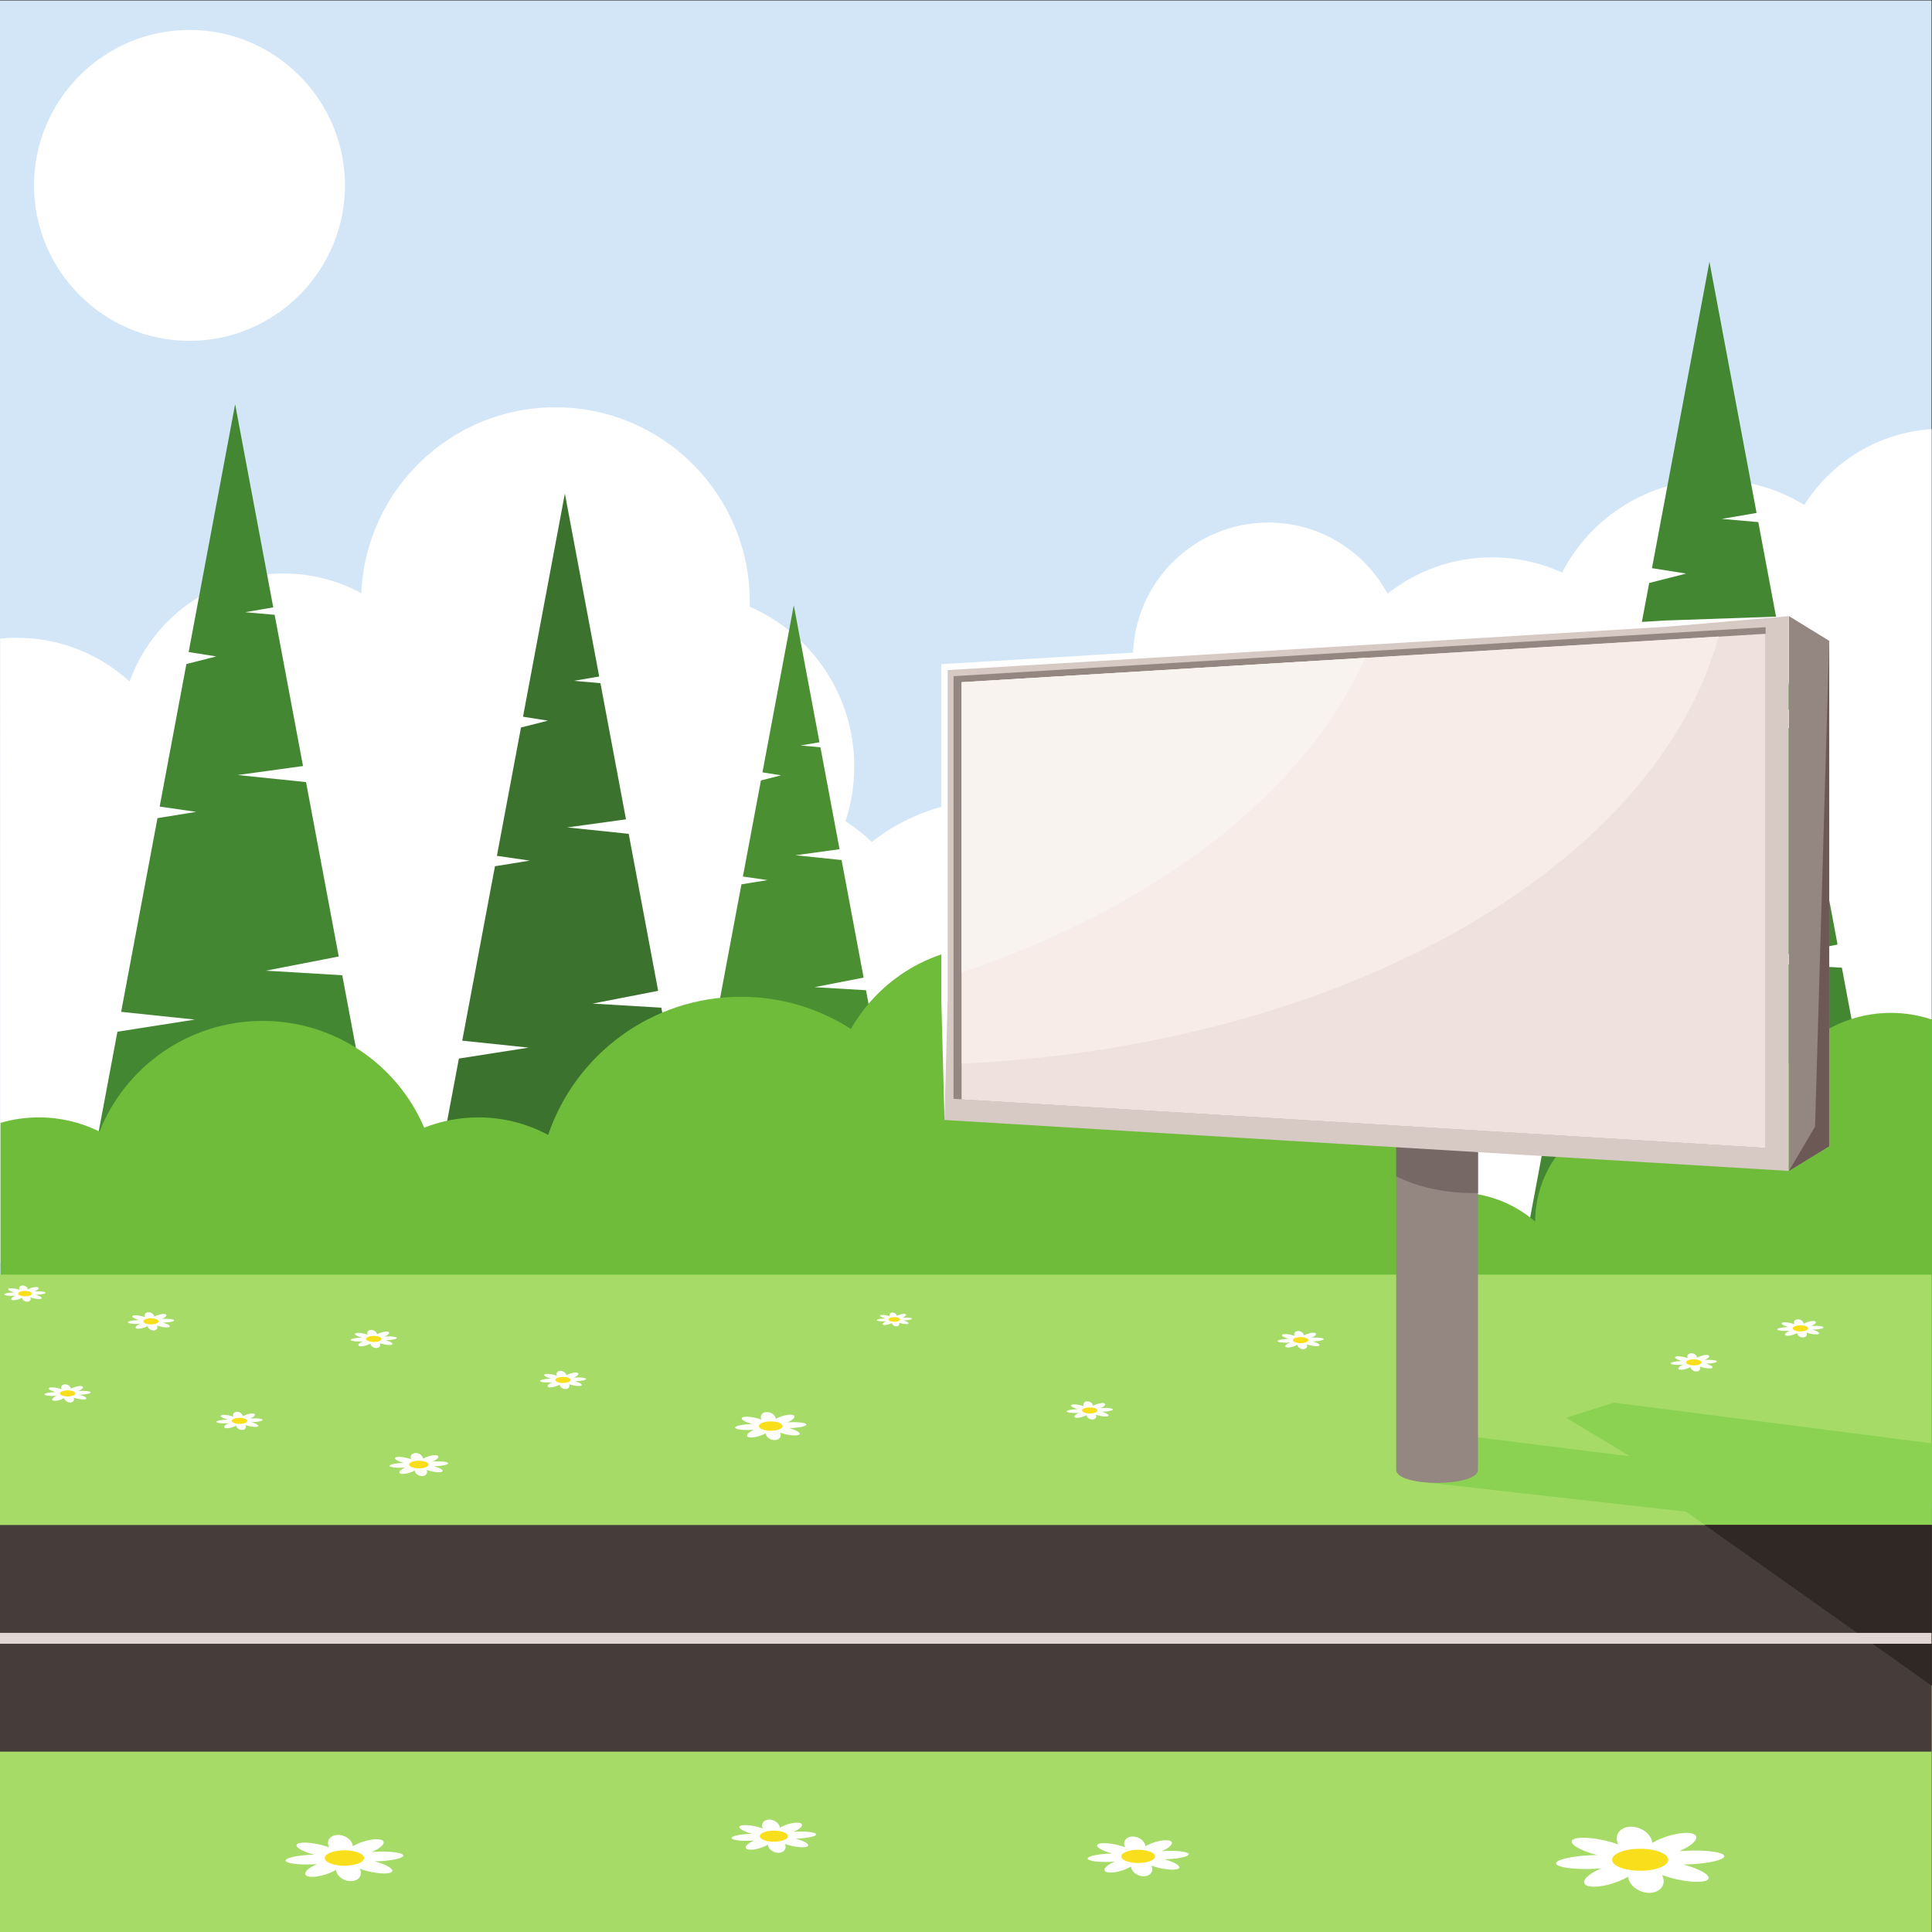 <?xml version="1.0" encoding="UTF-8" standalone="no"?>
<!-- Created with Inkscape (http://www.inkscape.org/) -->

<svg
   version="1.1"
   id="svg1"
   width="880"
   height="880"
   viewBox="0 0 880 880"
   sodipodi:docname="billboard.svg"
   inkscape:version="1.3.2 (091e20e, 2023-11-25, custom)"
   xmlns:inkscape="http://www.inkscape.org/namespaces/inkscape"
   xmlns:sodipodi="http://sodipodi.sourceforge.net/DTD/sodipodi-0.dtd"
   xmlns="http://www.w3.org/2000/svg"
   xmlns:svg="http://www.w3.org/2000/svg">
  <rect x="0" y="0" width="880" height="880" fill="#333333" stroke="none"/>
  <defs
     id="defs1">
    <clipPath
       clipPathUnits="userSpaceOnUse"
       id="clipPath4">
      <path
         d="M 0,660 H 660 V 0 H 0 Z"
         transform="translate(-194.422,-351.731)"
         id="path4" />
    </clipPath>
    <clipPath
       clipPathUnits="userSpaceOnUse"
       id="clipPath6">
      <path
         d="M 0,660 H 660 V 0 H 0 Z"
         transform="translate(-271.171,-453.225)"
         id="path6" />
    </clipPath>
    <clipPath
       clipPathUnits="userSpaceOnUse"
       id="clipPath8">
      <path
         d="M 0,660 H 660 V 0 H 0 Z"
         transform="translate(-583.974,-570.585)"
         id="path8" />
    </clipPath>
    <clipPath
       clipPathUnits="userSpaceOnUse"
       id="clipPath10">
      <path
         d="M 0,660 H 660 V 0 H 0 Z"
         transform="translate(-192.969,-491.394)"
         id="path10" />
    </clipPath>
    <clipPath
       clipPathUnits="userSpaceOnUse"
       id="clipPath12">
      <path
         d="M 0,660 H 660 V 0 H 0 Z"
         transform="translate(-80.327,-521.916)"
         id="path12" />
    </clipPath>
    <clipPath
       clipPathUnits="userSpaceOnUse"
       id="clipPath14">
      <path
         d="M 0,660 H 660 V 0 H 0 Z"
         transform="translate(-659.998,-311.689)"
         id="path14" />
    </clipPath>
    <clipPath
       clipPathUnits="userSpaceOnUse"
       id="clipPath16">
      <path
         d="M 0,660 H 660 V 0 H 0 Z"
         id="path16" />
    </clipPath>
    <clipPath
       clipPathUnits="userSpaceOnUse"
       id="clipPath18">
      <path
         d="M 0,660 H 660 V 0 H 0 Z"
         transform="translate(-483.7,-153.961)"
         id="path18" />
    </clipPath>
    <clipPath
       clipPathUnits="userSpaceOnUse"
       id="clipPath20">
      <path
         d="M 0,660 H 660 V 0 H 0 Z"
         transform="translate(-476.968,-345.583)"
         id="path20" />
    </clipPath>
    <clipPath
       clipPathUnits="userSpaceOnUse"
       id="clipPath22">
      <path
         d="M 0,660 H 660 V 0 H 0 Z"
         transform="translate(-504.9,-292.279)"
         id="path22" />
    </clipPath>
    <clipPath
       clipPathUnits="userSpaceOnUse"
       id="clipPath24">
      <path
         d="M 0,660 H 660 V 0 H 0 Z"
         id="path24" />
    </clipPath>
    <clipPath
       clipPathUnits="userSpaceOnUse"
       id="clipPath26">
      <path
         d="M 0,660 H 660 V 0 H 0 Z"
         transform="translate(-322.655,-432.126)"
         id="path26" />
    </clipPath>
    <clipPath
       clipPathUnits="userSpaceOnUse"
       id="clipPath28">
      <path
         d="M 0,660 H 660 V 0 H 0 Z"
         transform="translate(-325.747,-429.012)"
         id="path28" />
    </clipPath>
    <clipPath
       clipPathUnits="userSpaceOnUse"
       id="clipPath30">
      <path
         d="M 0,660 H 660 V 0 H 0 Z"
         transform="translate(-328.494,-284.425)"
         id="path30" />
    </clipPath>
    <clipPath
       clipPathUnits="userSpaceOnUse"
       id="clipPath32">
      <path
         d="M 0,660 H 660 V 0 H 0 Z"
         transform="translate(-587.143,-442.552)"
         id="path32" />
    </clipPath>
    <clipPath
       clipPathUnits="userSpaceOnUse"
       id="clipPath34">
      <path
         d="M 0,660 H 660 V 0 H 0 Z"
         transform="translate(-466.369,-435.268)"
         id="path34" />
    </clipPath>
    <clipPath
       clipPathUnits="userSpaceOnUse"
       id="clipPath36">
      <path
         d="M 0,660 H 660 V 0 H 0 Z"
         transform="translate(-624.869,-441.099)"
         id="path36" />
    </clipPath>
    <clipPath
       clipPathUnits="userSpaceOnUse"
       id="clipPath38">
      <path
         d="M 0,660 H 660 V 0 H 0 Z"
         transform="translate(-321.573,-318.281)"
         id="path38" />
    </clipPath>
    <clipPath
       clipPathUnits="userSpaceOnUse"
       id="clipPath40">
      <path
         d="M 0,660 H 660 V 0 H 0 Z"
         transform="translate(-624.869,-441.099)"
         id="path40" />
    </clipPath>
    <clipPath
       clipPathUnits="userSpaceOnUse"
       id="clipPath42">
      <path
         d="M 0,660 H 660 V 0 H 0 Z"
         transform="translate(-582.367,-139.069)"
         id="path42" />
    </clipPath>
    <clipPath
       clipPathUnits="userSpaceOnUse"
       id="clipPath44">
      <path
         d="M 0,660 H 660 V 0 H 0 Z"
         transform="translate(-64.734,-543.569)"
         id="path44" />
    </clipPath>
    <clipPath
       clipPathUnits="userSpaceOnUse"
       id="clipPath46">
      <path
         d="M 0,660 H 660 V 0 H 0 Z"
         transform="translate(-10.348,-216.802)"
         id="path46" />
    </clipPath>
    <clipPath
       clipPathUnits="userSpaceOnUse"
       id="clipPath48">
      <path
         d="M 0,660 H 660 V 0 H 0 Z"
         transform="translate(-8.238,-219.001)"
         id="path48" />
    </clipPath>
    <clipPath
       clipPathUnits="userSpaceOnUse"
       id="clipPath50">
      <path
         d="M 0,660 H 660 V 0 H 0 Z"
         transform="translate(-53.628,-207.173)"
         id="path50" />
    </clipPath>
    <clipPath
       clipPathUnits="userSpaceOnUse"
       id="clipPath52">
      <path
         d="M 0,660 H 660 V 0 H 0 Z"
         transform="translate(-51.264,-209.636)"
         id="path52" />
    </clipPath>
    <clipPath
       clipPathUnits="userSpaceOnUse"
       id="clipPath54">
      <path
         d="M 0,660 H 660 V 0 H 0 Z"
         transform="translate(-25.136,-182.557)"
         id="path54" />
    </clipPath>
    <clipPath
       clipPathUnits="userSpaceOnUse"
       id="clipPath56">
      <path
         d="M 0,660 H 660 V 0 H 0 Z"
         transform="translate(-22.772,-185.02)"
         id="path56" />
    </clipPath>
    <clipPath
       clipPathUnits="userSpaceOnUse"
       id="clipPath58">
      <path
         d="M 0,660 H 660 V 0 H 0 Z"
         transform="translate(-83.874,-173.175)"
         id="path58" />
    </clipPath>
    <clipPath
       clipPathUnits="userSpaceOnUse"
       id="clipPath60">
      <path
         d="M 0,660 H 660 V 0 H 0 Z"
         transform="translate(-81.509,-175.639)"
         id="path60" />
    </clipPath>
    <clipPath
       clipPathUnits="userSpaceOnUse"
       id="clipPath62">
      <path
         d="M 0,660 H 660 V 0 H 0 Z"
         transform="translate(-194.381,-187.151)"
         id="path62" />
    </clipPath>
    <clipPath
       clipPathUnits="userSpaceOnUse"
       id="clipPath64">
      <path
         d="M 0,660 H 660 V 0 H 0 Z"
         transform="translate(-192.016,-189.614)"
         id="path64" />
    </clipPath>
    <clipPath
       clipPathUnits="userSpaceOnUse"
       id="clipPath66">
      <path
         d="M 0,660 H 660 V 0 H 0 Z"
         transform="translate(-145.694,-157.856)"
         id="path66" />
    </clipPath>
    <clipPath
       clipPathUnits="userSpaceOnUse"
       id="clipPath68">
      <path
         d="M 0,660 H 660 V 0 H 0 Z"
         transform="translate(-142.693,-160.984)"
         id="path68" />
    </clipPath>
    <clipPath
       clipPathUnits="userSpaceOnUse"
       id="clipPath70">
      <path
         d="M 0,660 H 660 V 0 H 0 Z"
         transform="translate(-129.726,-201.164)"
         id="path70" />
    </clipPath>
    <clipPath
       clipPathUnits="userSpaceOnUse"
       id="clipPath72">
      <path
         d="M 0,660 H 660 V 0 H 0 Z"
         transform="translate(-127.361,-203.628)"
         id="path72" />
    </clipPath>
    <clipPath
       clipPathUnits="userSpaceOnUse"
       id="clipPath74">
      <path
         d="M 0,660 H 660 V 0 H 0 Z"
         transform="translate(-122.887,-21.607)"
         id="path74" />
    </clipPath>
    <clipPath
       clipPathUnits="userSpaceOnUse"
       id="clipPath76">
      <path
         d="M 0,660 H 660 V 0 H 0 Z"
         transform="translate(-116.863,-27.886)"
         id="path76" />
    </clipPath>
    <clipPath
       clipPathUnits="userSpaceOnUse"
       id="clipPath78">
      <path
         d="M 0,660 H 660 V 0 H 0 Z"
         transform="translate(-374.336,-176.737)"
         id="path78" />
    </clipPath>
    <clipPath
       clipPathUnits="userSpaceOnUse"
       id="clipPath80">
      <path
         d="M 0,660 H 660 V 0 H 0 Z"
         transform="translate(-371.972,-179.199)"
         id="path80" />
    </clipPath>
    <clipPath
       clipPathUnits="userSpaceOnUse"
       id="clipPath82">
      <path
         d="M 0,660 H 660 V 0 H 0 Z"
         transform="translate(-307.082,-208.164)"
         id="path82" />
    </clipPath>
    <clipPath
       clipPathUnits="userSpaceOnUse"
       id="clipPath84">
      <path
         d="M 0,660 H 660 V 0 H 0 Z"
         transform="translate(-305.286,-210.033)"
         id="path84" />
    </clipPath>
    <clipPath
       clipPathUnits="userSpaceOnUse"
       id="clipPath86">
      <path
         d="M 0,660 H 660 V 0 H 0 Z"
         transform="translate(-446.378,-200.761)"
         id="path86" />
    </clipPath>
    <clipPath
       clipPathUnits="userSpaceOnUse"
       id="clipPath88">
      <path
         d="M 0,660 H 660 V 0 H 0 Z"
         transform="translate(-444.014,-203.225)"
         id="path88" />
    </clipPath>
    <clipPath
       clipPathUnits="userSpaceOnUse"
       id="clipPath90">
      <path
         d="M 0,660 H 660 V 0 H 0 Z"
         transform="translate(-617.1,-204.772)"
         id="path90" />
    </clipPath>
    <clipPath
       clipPathUnits="userSpaceOnUse"
       id="clipPath92">
      <path
         d="M 0,660 H 660 V 0 H 0 Z"
         transform="translate(-614.736,-207.234)"
         id="path92" />
    </clipPath>
    <clipPath
       clipPathUnits="userSpaceOnUse"
       id="clipPath94">
      <path
         d="M 0,660 H 660 V 0 H 0 Z"
         transform="translate(-580.683,-193.16)"
         id="path94" />
    </clipPath>
    <clipPath
       clipPathUnits="userSpaceOnUse"
       id="clipPath96">
      <path
         d="M 0,660 H 660 V 0 H 0 Z"
         transform="translate(-578.318,-195.622)"
         id="path96" />
    </clipPath>
    <clipPath
       clipPathUnits="userSpaceOnUse"
       id="clipPath98">
      <path
         d="M 0,660 H 660 V 0 H 0 Z"
         transform="translate(-393.317,-22.684)"
         id="path98" />
    </clipPath>
    <clipPath
       clipPathUnits="userSpaceOnUse"
       id="clipPath100">
      <path
         d="M 0,660 H 660 V 0 H 0 Z"
         transform="translate(-388.144,-28.073)"
         id="path100" />
    </clipPath>
    <clipPath
       clipPathUnits="userSpaceOnUse"
       id="clipPath102">
      <path
         d="M 0,660 H 660 V 0 H 0 Z"
         transform="translate(-567.786,-19.443)"
         id="path102" />
    </clipPath>
    <clipPath
       clipPathUnits="userSpaceOnUse"
       id="clipPath104">
      <path
         d="M 0,660 H 660 V 0 H 0 Z"
         transform="translate(-559.174,-28.413)"
         id="path104" />
    </clipPath>
    <clipPath
       clipPathUnits="userSpaceOnUse"
       id="clipPath106">
      <path
         d="M 0,660 H 660 V 0 H 0 Z"
         transform="translate(-268.115,-30.104)"
         id="path106" />
    </clipPath>
    <clipPath
       clipPathUnits="userSpaceOnUse"
       id="clipPath108">
      <path
         d="M 0,660 H 660 V 0 H 0 Z"
         transform="translate(-263.788,-34.611)"
         id="path108" />
    </clipPath>
    <clipPath
       clipPathUnits="userSpaceOnUse"
       id="clipPath110">
      <path
         d="M 0,660 H 660 V 0 H 0 Z"
         transform="translate(-266.461,-170.612)"
         id="path110" />
    </clipPath>
    <clipPath
       clipPathUnits="userSpaceOnUse"
       id="clipPath112">
      <path
         d="M 0,660 H 660 V 0 H 0 Z"
         transform="translate(-262.812,-174.415)"
         id="path112" />
    </clipPath>
    <clipPath
       clipPathUnits="userSpaceOnUse"
       id="clipPath114">
      <path
         d="M 0,660 H 660 V 0 H 0 Z"
         id="path114" />
    </clipPath>
  </defs>
  <sodipodi:namedview
     id="namedview1"
     pagecolor="#ffffff"
     bordercolor="#000000"
     borderopacity="0.25"
     inkscape:showpageshadow="2"
     inkscape:pageopacity="0.0"
     inkscape:pagecheckerboard="0"
     inkscape:deskcolor="#d1d1d1"
     inkscape:zoom="0.67272727"
     inkscape:cx="439.25676"
     inkscape:cy="440"
     inkscape:window-width="1440"
     inkscape:window-height="830"
     inkscape:window-x="-6"
     inkscape:window-y="-6"
     inkscape:window-maximized="1"
     inkscape:current-layer="g1">
    <inkscape:page
       x="0"
       y="0"
       inkscape:label="1"
       id="page1"
       width="880"
       height="880"
       margin="0 0.003 0 0"
       bleed="0" />
  </sodipodi:namedview>
  <g
     id="g1"
     inkscape:groupmode="layer"
     inkscape:label="1">
    <g
       id="group-MC0">
      <path
         id="path2"
         d="M 0,0 H 659.998 V 660 H 0 Z"
         style="fill:#d3e6f7;fill-opacity:1;fill-rule:nonzero;stroke:none"
         transform="matrix(1.333,0,0,-1.333,0,880)" />
      <path
         id="path3"
         d="M 0,0 C 0.575,-0.264 1.148,-0.535 1.718,-0.811 1.204,-0.416 0.698,-0.013 0.197,0.398 0.131,0.264 0.067,0.131 0,0 m 301.657,-27.724 c -31.866,0 -57.698,-25.832 -57.698,-57.695 0,-31.865 25.832,-57.696 57.698,-57.696 31.861,0 57.693,25.831 57.693,57.696 0,31.863 -25.832,57.695 -57.693,57.695 M 465.576,161.721 V -61.843 c -11.19,-5.992 -23.974,-9.393 -37.555,-9.393 -44.011,0 -79.689,35.679 -79.689,79.689 0,1.497 0.045,2.981 0.125,4.457 -9.364,-6.56 -20.764,-10.414 -33.064,-10.414 -20.65,0 -38.763,10.852 -48.958,27.16 -2.185,-24.971 -23.143,-44.56 -48.683,-44.56 -3.096,0 -6.124,0.292 -9.061,0.843 1.496,-5.537 2.3,-11.357 2.3,-17.367 0,-36.661 -29.721,-66.38 -66.381,-66.38 -21.346,0 -40.338,10.078 -52.481,25.733 -8.61,-4.99 -18.609,-7.849 -29.275,-7.849 -3.842,0 -7.599,0.374 -11.233,1.082 0.009,-0.545 0.021,-1.091 0.021,-1.638 0,-48.877 -39.624,-88.501 -88.501,-88.501 -16.535,0 -32.007,4.539 -45.246,12.432 -9.954,-3.168 -20.555,-4.884 -31.557,-4.884 -32.607,0 -61.702,15.02 -80.759,38.512 V 90.136 c 1.863,0.182 3.752,0.278 5.663,0.278 14.854,0 28.384,-5.66 38.557,-14.939 7.76,21.527 28.365,36.918 52.565,36.918 9.641,0 18.711,-2.443 26.625,-6.743 1.505,35.337 30.623,63.523 66.33,63.523 36.668,0 66.396,-29.726 66.396,-66.396 0,-0.582 -0.009,-1.164 -0.024,-1.742 21.035,-9.181 35.74,-30.161 35.74,-54.578 0,-6.538 -1.057,-12.829 -3.004,-18.713 3.229,-2.075 6.24,-4.463 8.993,-7.116 11.318,8.967 25.627,14.324 41.19,14.324 8.617,0 16.85,-1.641 24.404,-4.629 -0.09,1.204 -0.136,2.42 -0.136,3.649 0,18.061 9.799,33.833 24.369,42.294 -0.375,2.371 -0.572,4.803 -0.572,7.279 0,25.543 20.706,46.249 46.248,46.249 17.603,0 32.91,-9.837 40.723,-24.313 9.83,7.769 22.247,12.407 35.747,12.407 8.529,0 16.625,-1.853 23.912,-5.177 9.745,18.849 29.415,31.735 52.098,31.735 11.233,0 21.727,-3.161 30.643,-8.641 9.289,14.655 25.203,24.698 43.53,25.916"
         style="fill:#ffffff;fill-opacity:1;fill-rule:evenodd;stroke:none"
         transform="matrix(1.333,0,0,-1.333,259.229,411.025)"
         clip-path="url(#clipPath4)" />
      <path
         id="path5"
         d="m 0,0 8.78,-46.802 -6.483,-1.109 6.803,-0.6 6.535,-34.836 -15.035,-2.07 15.731,-1.634 0.718,-3.829 6.815,-36.337 -16.782,-3.269 17.593,-1.048 9.422,-50.224 H 0 -34.098 l 6.982,37.212 17.839,2.794 -16.982,1.781 8.371,44.624 8.918,1.441 -8.419,1.222 0.34,1.804 5.821,31.028 6.889,1.754 -6.372,1.006 z"
         style="fill:#4b8f33;fill-opacity:1;fill-rule:evenodd;stroke:none"
         transform="matrix(1.333,0,0,-1.333,361.561,275.7)"
         clip-path="url(#clipPath6)" />
      <path
         id="path7"
         d="m 0,0 16.104,-85.833 -11.888,-2.036 12.475,-1.099 11.988,-63.886 -27.575,-3.8 28.847,-2.995 1.319,-7.021 12.503,-66.643 -30.781,-5.997 32.265,-1.919 17.278,-92.111 H 0 -62.532 l 12.801,68.244 32.717,5.124 -31.143,3.266 15.352,81.843 16.358,2.641 -15.439,2.242 0.62,3.31 10.675,56.903 12.634,3.216 -11.683,1.845 z"
         style="fill:#448733;fill-opacity:1;fill-rule:evenodd;stroke:none"
         transform="matrix(1.333,0,0,-1.333,778.631,119.219)"
         clip-path="url(#clipPath8)" />
      <path
         id="path9"
         d="m 0,0 11.726,-62.509 -8.657,-1.483 9.086,-0.8 8.729,-46.525 -20.083,-2.767 21.01,-2.182 0.96,-5.112 9.104,-48.534 -22.416,-4.367 23.498,-1.397 12.584,-67.08 H 0 -45.541 l 9.324,49.698 23.826,3.732 -22.679,2.379 11.18,59.6 11.911,1.926 -11.244,1.631 0.453,2.412 7.774,41.439 9.202,2.342 -8.511,1.344 z"
         style="fill:#3b722e;fill-opacity:1;fill-rule:evenodd;stroke:none"
         transform="matrix(1.333,0,0,-1.333,257.292,224.808)"
         clip-path="url(#clipPath10)" />
      <path
         id="path11"
         d="m 0,0 13.024,-69.425 -9.615,-1.646 10.09,-0.889 9.695,-51.673 -22.304,-3.073 23.335,-2.424 1.066,-5.678 10.11,-53.903 -24.895,-4.849 26.098,-1.555 13.975,-74.501 H 0 -50.58 l 10.355,55.199 26.463,4.144 -25.189,2.643 12.418,66.194 13.229,2.138 -12.488,1.812 0.502,2.678 8.634,46.025 10.22,2.601 -9.451,1.493 z"
         style="fill:#448733;fill-opacity:1;fill-rule:evenodd;stroke:none"
         transform="matrix(1.333,0,0,-1.333,107.102,184.113)"
         clip-path="url(#clipPath12)" />
      <path
         id="path13"
         d="m 0,0 v -165.297 c -12.994,-14.604 -31.931,-23.808 -53.016,-23.808 -39.184,0 -70.951,31.767 -70.951,70.951 0,1.093 0.029,2.18 0.077,3.261 -5.899,-15.542 -20.926,-26.589 -38.536,-26.589 -12.839,0 -24.305,5.872 -31.863,15.076 -9.542,-6.617 -21.125,-10.496 -33.616,-10.496 -18.856,0 -35.649,8.836 -46.464,22.592 -9.664,-18.334 -28.905,-30.836 -51.07,-30.836 -18.968,0 -35.796,9.154 -46.312,23.285 -10.327,-6.066 -22.352,-9.547 -35.195,-9.547 -18.658,0 -35.599,7.342 -48.098,19.294 -9.065,-13.304 -24.336,-22.041 -41.651,-22.041 -17.612,0 -33.11,9.042 -42.114,22.735 -9.178,-5.701 -20.007,-8.998 -31.608,-8.998 -14.47,0 -27.742,5.124 -38.104,13.656 -8.436,-12.127 -22.472,-20.067 -38.365,-20.067 -4.552,0 -8.952,0.654 -13.111,1.867 v 89.676 c 4.159,1.215 8.559,1.869 13.111,1.869 7.441,0 14.475,-1.744 20.719,-4.84 8.819,22.15 30.456,37.808 55.75,37.808 24.788,0 46.062,-15.035 55.204,-36.483 5.732,2.267 11.98,3.515 18.518,3.515 8.623,0 16.738,-2.169 23.834,-5.986 9.326,27.447 35.314,47.197 65.915,47.197 13.829,0 26.712,-4.035 37.544,-10.99 9.656,16.956 27.892,28.391 48.799,28.391 30.996,0 56.122,-25.128 56.122,-56.123 0,-0.176 -0.004,-0.353 -0.006,-0.529 10.06,7.948 22.765,12.692 36.582,12.692 26.434,0 48.812,-17.365 56.35,-41.311 2.937,0.664 5.994,1.016 9.129,1.016 10.242,0 19.613,-3.739 26.821,-9.926 0.078,21.176 17.266,38.316 38.459,38.316 13.52,0 25.409,-6.976 32.268,-17.521 2.367,0.399 4.778,0.679 7.221,0.837 -0.242,1.865 -0.367,3.765 -0.367,5.694 0,24.278 19.681,43.959 43.957,43.959 C -9.146,2.299 -4.415,1.49 0,0"
         style="fill:#6fbc3a;fill-opacity:1;fill-rule:evenodd;stroke:none"
         transform="matrix(1.333,0,0,-1.333,879.997,464.415)"
         clip-path="url(#clipPath14)" />
      <path
         id="path15"
         d="M 0.001,0 H 659.998 V 224.64 H 10e-4 Z"
         style="fill:#a6db68;fill-opacity:1;fill-rule:evenodd;stroke:none"
         transform="matrix(1.333,0,0,-1.333,0,880)"
         clip-path="url(#clipPath16)" />
      <path
         id="path17"
         d="m 0,0 92.281,-10.369 84.017,-59.527 V 12.983 L 67.633,26.884 51.347,21.713 73.127,8.552 7.3,16.768 Z"
         style="fill:#8bd252;fill-opacity:1;fill-rule:evenodd;stroke:none"
         transform="matrix(1.333,0,0,-1.333,644.934,674.719)"
         clip-path="url(#clipPath18)" />
      <path
         id="path19"
         d="m 0,0 h 27.933 v -187.741 c 0,-5.95 -27.933,-5.95 -27.933,0 z"
         style="fill:#948681;fill-opacity:1;fill-rule:evenodd;stroke:none"
         transform="matrix(1.333,0,0,-1.333,635.957,419.223)"
         clip-path="url(#clipPath20)" />
      <path
         id="path21"
         d="m 0,0 v -39.849 c -0.444,-0.008 -0.889,-0.014 -1.336,-0.014 -10.369,0 -19.765,2.201 -26.597,5.765 V -5.75 c 6.832,3.562 16.228,5.764 26.597,5.764 C -0.889,0.014 -0.444,0.008 0,0"
         style="fill:#766864;fill-opacity:1;fill-rule:evenodd;stroke:none"
         transform="matrix(1.333,0,0,-1.333,673.201,490.294)"
         clip-path="url(#clipPath22)" />
      <path
         id="path23"
         d="m 0,61.629 h 659.998 v 77.44 H 0 Z"
         style="fill:#463d3b;fill-opacity:1;fill-rule:evenodd;stroke:none"
         transform="matrix(1.333,0,0,-1.333,0,880)"
         clip-path="url(#clipPath24)" />
      <path
         id="path25"
         d="M 0,0 288.477,17.4 V -172.171 L 0,-154.772 Z"
         style="fill:#d7c9c4;fill-opacity:1;fill-rule:evenodd;stroke:none"
         transform="matrix(1.333,0,0,-1.333,430.207,303.832)"
         clip-path="url(#clipPath26)" />
      <path
         id="path27"
         d="m 0,0 v -144.422 l 277.485,-16.737 V 16.737 Z"
         style="fill:#948681;fill-opacity:1;fill-rule:evenodd;stroke:none"
         transform="matrix(1.333,0,0,-1.333,434.329,307.984)"
         clip-path="url(#clipPath28)" />
      <path
         id="path29"
         d="M 0,0 274.738,-16.572 V 159.097 L 0,142.526 Z"
         style="fill:#efe2de;fill-opacity:1;fill-rule:evenodd;stroke:none"
         transform="matrix(1.333,0,0,-1.333,437.992,500.767)"
         clip-path="url(#clipPath30)" />
      <path
         id="path31"
         d="M 0,0 -258.649,-15.601 V -145.957 C -127.941,-139.764 -21.923,-78.816 0,0"
         style="fill:#f7ece8;fill-opacity:1;fill-rule:evenodd;stroke:none"
         transform="matrix(1.333,0,0,-1.333,782.857,289.931)"
         clip-path="url(#clipPath32)" />
      <path
         id="path33"
         d="m 0,0 -137.875,-8.317 v -99.224 C -71.28,-84.936 -20.832,-46.304 0,0"
         style="fill:#f9f3f0;fill-opacity:1;fill-rule:evenodd;stroke:none"
         transform="matrix(1.333,0,0,-1.333,621.825,299.643)"
         clip-path="url(#clipPath34)" />
      <path
         id="path35"
         d="M 0,0 -13.737,8.428 V -181.143 L 0,-172.716 Z"
         style="fill:#948681;fill-opacity:1;fill-rule:evenodd;stroke:none"
         transform="matrix(1.333,0,0,-1.333,833.159,291.869)"
         clip-path="url(#clipPath36)" />
      <path
         id="path37"
         d="m 0,0 v 114.861 l 247.193,14.91 42.366,1.474 -42.353,-3.636 L 2.163,112.829 V 0.343 l -1.081,-41.27 z"
         style="fill:#ffffff;fill-opacity:1;fill-rule:evenodd;stroke:none"
         transform="matrix(1.333,0,0,-1.333,428.764,455.625)"
         clip-path="url(#clipPath38)" />
      <path
         id="path39"
         d="M 0,0 -4.812,-165.977 -13.737,-181.143 0,-172.716 Z"
         style="fill:#6c5955;fill-opacity:1;fill-rule:evenodd;stroke:none"
         transform="matrix(1.333,0,0,-1.333,833.159,291.869)"
         clip-path="url(#clipPath40)" />
      <path
         id="path41"
         d="M 0,0 H 77.631 V -55.005 Z"
         style="fill:#2f2825;fill-opacity:1;fill-rule:evenodd;stroke:none"
         transform="matrix(1.333,0,0,-1.333,776.49,694.574)"
         clip-path="url(#clipPath42)" />
      <path
         id="path43"
         d="m 0,0 c 29.255,0 53.116,23.861 53.116,53.116 0,29.257 -23.861,53.117 -53.116,53.117 -29.256,0 -53.117,-23.86 -53.117,-53.117 C -53.117,23.861 -29.256,0 0,0"
         style="fill:#ffffff;fill-opacity:1;fill-rule:evenodd;stroke:none"
         transform="matrix(1.333,0,0,-1.333,86.312,155.242)"
         clip-path="url(#clipPath44)" />
      <path
         id="path45"
         d="m 0,0 c 0.036,-0.068 0.067,-0.142 0.09,-0.215 0.2,-0.663 -0.282,-1.23 -1.08,-1.267 -0.797,-0.038 -1.608,0.468 -1.809,1.13 -0.023,0.075 -0.036,0.148 -0.043,0.219 -0.099,-0.059 -0.207,-0.119 -0.325,-0.177 -1.05,-0.525 -2.413,-0.793 -3.045,-0.597 -0.631,0.195 -0.292,0.779 0.758,1.303 0.117,0.059 0.239,0.114 0.363,0.166 -0.178,-0.015 -0.361,-0.027 -0.55,-0.034 -1.686,-0.081 -3.131,0.11 -3.226,0.423 -0.095,0.315 1.195,0.632 2.882,0.711 0.188,0.009 0.373,0.015 0.554,0.017 -0.152,0.04 -0.302,0.082 -0.452,0.128 -1.334,0.413 -2.015,0.948 -1.518,1.197 0.497,0.247 1.981,0.114 3.316,-0.298 0.15,-0.047 0.291,-0.095 0.423,-0.143 -0.037,0.07 -0.067,0.143 -0.089,0.215 -0.202,0.664 0.281,1.232 1.079,1.269 0.797,0.037 1.608,-0.47 1.81,-1.133 0.022,-0.073 0.036,-0.145 0.042,-0.218 0.099,0.06 0.207,0.119 0.325,0.178 1.05,0.524 2.413,0.793 3.044,0.597 C 3.181,3.275 2.842,2.692 1.791,2.168 1.674,2.109 1.553,2.053 1.429,2.002 1.606,2.016 1.79,2.027 1.979,2.036 3.665,2.117 5.109,1.926 5.205,1.613 5.3,1.299 4.01,0.981 2.324,0.9 2.135,0.894 1.95,0.887 1.769,0.884 1.92,0.846 2.072,0.804 2.221,0.758 3.556,0.345 4.235,-0.19 3.739,-0.439 3.243,-0.688 1.757,-0.555 0.422,-0.142 0.273,-0.095 0.132,-0.048 0,0"
         style="fill:#ffffff;fill-opacity:1;fill-rule:evenodd;stroke:none"
         transform="matrix(1.333,0,0,-1.333,13.797,590.931)"
         clip-path="url(#clipPath46)" />
      <path
         id="path47"
         d="M 0,0 C 1.287,0.059 2.456,-0.302 2.61,-0.809 2.764,-1.314 1.845,-1.773 0.557,-1.834 -0.73,-1.895 -1.899,-1.532 -2.053,-1.026 -2.207,-0.521 -1.288,-0.062 0,0"
         style="fill:#f9de1c;fill-opacity:1;fill-rule:evenodd;stroke:none"
         transform="matrix(1.333,0,0,-1.333,10.984,587.999)"
         clip-path="url(#clipPath48)" />
      <path
         id="path49"
         d="m 0,0 c 0.041,-0.077 0.075,-0.159 0.101,-0.241 0.225,-0.744 -0.316,-1.379 -1.21,-1.422 -0.894,-0.042 -1.802,0.525 -2.028,1.269 -0.026,0.082 -0.041,0.164 -0.048,0.244 -0.111,-0.066 -0.233,-0.133 -0.364,-0.199 -1.177,-0.587 -2.705,-0.886 -3.413,-0.669 -0.707,0.219 -0.327,0.873 0.85,1.462 0.132,0.066 0.267,0.127 0.406,0.187 C -5.904,0.614 -6.11,0.6 -6.322,0.591 c -1.89,-0.09 -3.509,0.123 -3.616,0.474 -0.107,0.353 1.339,0.708 3.229,0.798 0.211,0.009 0.419,0.017 0.622,0.018 -0.17,0.045 -0.338,0.093 -0.506,0.143 -1.496,0.464 -2.259,1.063 -1.701,1.342 0.556,0.279 2.22,0.128 3.716,-0.334 0.168,-0.053 0.326,-0.104 0.474,-0.16 -0.042,0.078 -0.075,0.16 -0.1,0.242 -0.226,0.743 0.316,1.38 1.209,1.422 0.895,0.041 1.803,-0.526 2.028,-1.27 0.026,-0.082 0.041,-0.164 0.048,-0.245 0.111,0.068 0.232,0.134 0.364,0.201 C 0.622,3.809 2.15,4.108 2.857,3.889 3.565,3.671 3.185,3.017 2.008,2.428 1.876,2.362 1.741,2.302 1.602,2.243 1.801,2.258 2.007,2.271 2.218,2.282 4.108,2.371 5.728,2.158 5.834,1.807 5.941,1.455 4.496,1.099 2.604,1.009 2.394,1 2.186,0.994 1.983,0.991 2.152,0.948 2.322,0.898 2.49,0.849 3.986,0.386 4.748,-0.215 4.191,-0.493 3.635,-0.773 1.97,-0.621 0.474,-0.159 0.306,-0.107 0.148,-0.054 0,0"
         style="fill:#ffffff;fill-opacity:1;fill-rule:evenodd;stroke:none"
         transform="matrix(1.333,0,0,-1.333,71.505,603.769)"
         clip-path="url(#clipPath50)" />
      <path
         id="path51"
         d="m 0,0 c 1.444,0.068 2.753,-0.337 2.925,-0.903 0.173,-0.569 -0.857,-1.082 -2.3,-1.15 -1.443,-0.068 -2.753,0.337 -2.926,0.904 C -2.473,-0.582 -1.443,-0.067 0,0"
         style="fill:#f9de1c;fill-opacity:1;fill-rule:evenodd;stroke:none"
         transform="matrix(1.333,0,0,-1.333,68.352,600.486)"
         clip-path="url(#clipPath52)" />
      <path
         id="path53"
         d="m 0,0 c 0.041,-0.078 0.075,-0.158 0.101,-0.242 0.225,-0.742 -0.316,-1.379 -1.21,-1.422 -0.894,-0.042 -1.802,0.528 -2.028,1.271 -0.025,0.082 -0.041,0.164 -0.048,0.244 -0.111,-0.068 -0.232,-0.133 -0.364,-0.199 -1.177,-0.588 -2.705,-0.888 -3.413,-0.669 -0.707,0.219 -0.327,0.872 0.85,1.46 C -5.98,0.51 -5.845,0.572 -5.706,0.63 -5.905,0.613 -6.11,0.601 -6.322,0.59 -8.211,0.502 -9.831,0.714 -9.938,1.066 c -0.107,0.351 1.339,0.707 3.229,0.797 0.212,0.009 0.419,0.016 0.622,0.018 -0.17,0.045 -0.338,0.092 -0.506,0.144 -1.496,0.462 -2.259,1.063 -1.701,1.34 0.556,0.279 2.22,0.13 3.716,-0.334 0.168,-0.051 0.326,-0.104 0.474,-0.159 -0.042,0.079 -0.075,0.159 -0.1,0.241 -0.226,0.744 0.316,1.381 1.209,1.422 0.895,0.042 1.803,-0.526 2.028,-1.268 0.026,-0.083 0.041,-0.165 0.048,-0.244 0.111,0.065 0.232,0.132 0.364,0.198 C 0.622,3.81 2.15,4.109 2.857,3.89 3.565,3.671 3.185,3.017 2.008,2.43 1.876,2.363 1.741,2.301 1.602,2.243 1.801,2.26 2.007,2.273 2.218,2.281 4.109,2.371 5.728,2.158 5.834,1.807 5.941,1.456 4.496,1.098 2.605,1.01 2.394,1 2.186,0.994 1.983,0.991 2.152,0.947 2.322,0.9 2.489,0.848 3.986,0.386 4.748,-0.215 4.191,-0.494 3.634,-0.771 1.97,-0.622 0.474,-0.16 0.306,-0.107 0.148,-0.054 0,0"
         style="fill:#ffffff;fill-opacity:1;fill-rule:evenodd;stroke:none"
         transform="matrix(1.333,0,0,-1.333,33.515,636.591)"
         clip-path="url(#clipPath54)" />
      <path
         id="path55"
         d="M 0,0 C 1.444,0.066 2.753,-0.337 2.925,-0.905 3.098,-1.472 2.068,-1.987 0.624,-2.055 -0.819,-2.123 -2.128,-1.718 -2.301,-1.151 -2.473,-0.583 -1.443,-0.069 0,0"
         style="fill:#f9de1c;fill-opacity:1;fill-rule:evenodd;stroke:none"
         transform="matrix(1.333,0,0,-1.333,30.363,633.306)"
         clip-path="url(#clipPath56)" />
      <path
         id="path57"
         d="m 0,0 c 0.041,-0.078 0.075,-0.158 0.101,-0.241 0.225,-0.744 -0.316,-1.379 -1.21,-1.423 -0.894,-0.041 -1.802,0.526 -2.028,1.271 -0.026,0.083 -0.041,0.164 -0.047,0.244 -0.112,-0.068 -0.233,-0.134 -0.365,-0.2 -1.177,-0.587 -2.705,-0.887 -3.413,-0.668 -0.707,0.218 -0.327,0.872 0.85,1.461 0.132,0.066 0.267,0.126 0.406,0.186 -0.199,-0.016 -0.405,-0.029 -0.616,-0.04 -1.89,-0.089 -3.509,0.124 -3.616,0.475 -0.107,0.352 1.339,0.708 3.23,0.798 0.211,0.009 0.418,0.017 0.621,0.018 -0.17,0.045 -0.339,0.093 -0.506,0.143 -1.496,0.463 -2.259,1.063 -1.702,1.341 0.557,0.28 2.221,0.129 3.717,-0.334 0.168,-0.051 0.326,-0.103 0.473,-0.159 -0.041,0.077 -0.075,0.159 -0.099,0.241 -0.226,0.744 0.315,1.381 1.209,1.422 0.894,0.042 1.802,-0.525 2.028,-1.267 0.026,-0.084 0.041,-0.166 0.048,-0.245 0.111,0.065 0.232,0.132 0.364,0.198 C 0.622,3.81 2.149,4.107 2.857,3.889 3.566,3.671 3.185,3.017 2.008,2.43 1.876,2.362 1.741,2.301 1.602,2.243 1.801,2.26 2.006,2.273 2.218,2.282 4.108,2.371 5.728,2.158 5.834,1.807 5.941,1.455 4.495,1.099 2.604,1.009 2.394,1 2.186,0.994 1.982,0.991 2.152,0.948 2.322,0.898 2.489,0.848 3.986,0.386 4.747,-0.215 4.191,-0.493 3.634,-0.772 1.97,-0.622 0.473,-0.16 0.306,-0.107 0.148,-0.054 0,0"
         style="fill:#ffffff;fill-opacity:1;fill-rule:evenodd;stroke:none"
         transform="matrix(1.333,0,0,-1.333,111.831,649.1)"
         clip-path="url(#clipPath58)" />
      <path
         id="path59"
         d="M 0,0 C 1.443,0.067 2.753,-0.339 2.925,-0.905 3.098,-1.472 2.068,-1.987 0.625,-2.054 -0.819,-2.123 -2.128,-1.717 -2.301,-1.15 -2.474,-0.583 -1.443,-0.068 0,0"
         style="fill:#f9de1c;fill-opacity:1;fill-rule:evenodd;stroke:none"
         transform="matrix(1.333,0,0,-1.333,108.679,645.815)"
         clip-path="url(#clipPath60)" />
      <path
         id="path61"
         d="m 0,0 c 0.041,-0.079 0.075,-0.159 0.1,-0.243 0.227,-0.742 -0.315,-1.378 -1.21,-1.422 -0.893,-0.041 -1.801,0.528 -2.027,1.27 -0.026,0.083 -0.042,0.165 -0.048,0.245 -0.111,-0.068 -0.233,-0.133 -0.364,-0.199 -1.177,-0.588 -2.705,-0.888 -3.413,-0.669 -0.707,0.219 -0.327,0.872 0.849,1.461 0.132,0.066 0.269,0.128 0.406,0.186 C -5.905,0.613 -6.11,0.6 -6.322,0.589 c -1.89,-0.088 -3.509,0.124 -3.616,0.475 -0.107,0.352 1.339,0.708 3.229,0.798 0.211,0.009 0.419,0.016 0.622,0.02 -0.17,0.043 -0.339,0.091 -0.506,0.142 -1.497,0.462 -2.259,1.063 -1.702,1.34 0.557,0.279 2.221,0.13 3.717,-0.334 0.168,-0.051 0.326,-0.103 0.474,-0.159 -0.041,0.079 -0.076,0.159 -0.101,0.243 -0.226,0.742 0.316,1.379 1.21,1.42 0.894,0.042 1.802,-0.525 2.028,-1.267 0.026,-0.084 0.041,-0.166 0.048,-0.246 0.111,0.066 0.232,0.133 0.364,0.199 C 0.622,3.809 2.149,4.108 2.857,3.89 3.565,3.67 3.184,3.016 2.008,2.429 1.876,2.363 1.74,2.3 1.602,2.242 1.801,2.259 2.006,2.271 2.218,2.281 4.108,2.37 5.727,2.157 5.833,1.806 5.941,1.455 4.495,1.098 2.605,1.01 2.394,0.999 2.185,0.993 1.982,0.99 2.152,0.947 2.322,0.899 2.489,0.847 3.986,0.385 4.748,-0.216 4.191,-0.494 3.634,-0.771 1.97,-0.623 0.473,-0.161 0.306,-0.108 0.148,-0.055 0,0"
         style="fill:#ffffff;fill-opacity:1;fill-rule:evenodd;stroke:none"
         transform="matrix(1.333,0,0,-1.333,259.175,630.465)"
         clip-path="url(#clipPath62)" />
      <path
         id="path63"
         d="M 0,0 C 1.444,0.066 2.753,-0.337 2.926,-0.905 3.099,-1.472 2.068,-1.987 0.625,-2.054 -0.818,-2.123 -2.128,-1.718 -2.301,-1.149 -2.473,-0.583 -1.443,-0.068 0,0"
         style="fill:#f9de1c;fill-opacity:1;fill-rule:evenodd;stroke:none"
         transform="matrix(1.333,0,0,-1.333,256.021,627.181)"
         clip-path="url(#clipPath64)" />
      <path
         id="path65"
         d="m 0,0 c 0.052,-0.098 0.096,-0.199 0.128,-0.307 0.287,-0.942 -0.4,-1.75 -1.536,-1.803 -1.134,-0.054 -2.288,0.668 -2.574,1.613 -0.033,0.103 -0.052,0.208 -0.061,0.31 -0.141,-0.086 -0.296,-0.17 -0.463,-0.253 -1.493,-0.747 -3.433,-1.127 -4.332,-0.85 -0.898,0.276 -0.415,1.108 1.078,1.853 0.167,0.084 0.34,0.165 0.516,0.24 -0.252,-0.022 -0.513,-0.039 -0.782,-0.051 -2.4,-0.113 -4.455,0.157 -4.591,0.602 -0.135,0.447 1.7,0.9 4.1,1.013 0.268,0.012 0.532,0.019 0.79,0.025 -0.216,0.053 -0.431,0.116 -0.643,0.18 -1.9,0.587 -2.867,1.349 -2.161,1.702 0.708,0.354 2.821,0.164 4.72,-0.422 0.212,-0.066 0.413,-0.135 0.601,-0.204 -0.052,0.099 -0.096,0.202 -0.127,0.308 -0.287,0.941 0.401,1.749 1.536,1.803 1.134,0.053 2.287,-0.667 2.574,-1.612 0.033,-0.103 0.052,-0.208 0.06,-0.309 0.142,0.085 0.296,0.17 0.463,0.253 C 0.79,4.838 2.73,5.218 3.628,4.939 4.527,4.662 4.044,3.832 2.55,3.085 2.383,3.002 2.211,2.923 2.034,2.85 2.287,2.869 2.548,2.886 2.816,2.898 5.216,3.012 7.271,2.742 7.407,2.296 7.544,1.849 5.707,1.396 3.308,1.282 3.04,1.271 2.775,1.265 2.518,1.259 2.733,1.205 2.948,1.143 3.16,1.076 5.06,0.492 6.028,-0.271 5.321,-0.626 4.614,-0.978 2.501,-0.787 0.602,-0.202 0.389,-0.137 0.189,-0.068 0,0"
         style="fill:#ffffff;fill-opacity:1;fill-rule:evenodd;stroke:none"
         transform="matrix(1.333,0,0,-1.333,194.259,669.525)"
         clip-path="url(#clipPath66)" />
      <path
         id="path67"
         d="M 0,0 C 1.832,0.087 3.495,-0.428 3.714,-1.148 3.933,-1.866 2.625,-2.52 0.793,-2.605 -1.039,-2.692 -2.703,-2.18 -2.921,-1.458 -3.141,-0.739 -1.833,-0.086 0,0"
         style="fill:#f9de1c;fill-opacity:1;fill-rule:evenodd;stroke:none"
         transform="matrix(1.333,0,0,-1.333,190.258,665.354)"
         clip-path="url(#clipPath68)" />
      <path
         id="path69"
         d="m 0,0 c 0.041,-0.077 0.075,-0.157 0.101,-0.241 0.225,-0.743 -0.317,-1.379 -1.21,-1.422 -0.894,-0.042 -1.802,0.526 -2.028,1.269 -0.026,0.084 -0.041,0.165 -0.048,0.246 -0.111,-0.068 -0.233,-0.135 -0.364,-0.201 -1.177,-0.587 -2.705,-0.886 -3.413,-0.668 -0.707,0.218 -0.327,0.872 0.849,1.461 0.132,0.066 0.268,0.127 0.406,0.187 -0.198,-0.017 -0.404,-0.029 -0.615,-0.04 -1.89,-0.09 -3.509,0.124 -3.616,0.475 -0.107,0.352 1.339,0.708 3.229,0.797 0.211,0.009 0.419,0.017 0.622,0.019 -0.17,0.044 -0.339,0.092 -0.507,0.142 -1.496,0.464 -2.258,1.063 -1.701,1.342 0.557,0.279 2.221,0.128 3.717,-0.334 0.168,-0.052 0.326,-0.104 0.474,-0.159 -0.041,0.077 -0.076,0.159 -0.101,0.241 -0.225,0.744 0.316,1.38 1.21,1.422 0.894,0.042 1.802,-0.526 2.028,-1.268 0.026,-0.083 0.041,-0.165 0.048,-0.245 0.111,0.066 0.233,0.133 0.363,0.199 C 0.622,3.811 2.149,4.108 2.857,3.89 3.565,3.672 3.185,3.018 2.008,2.43 1.877,2.363 1.741,2.302 1.602,2.244 1.8,2.26 2.006,2.272 2.218,2.282 4.108,2.372 5.728,2.159 5.834,1.807 5.941,1.455 4.495,1.099 2.605,1.01 2.394,1.001 2.185,0.994 1.982,0.991 2.152,0.948 2.321,0.899 2.489,0.849 3.985,0.387 4.747,-0.214 4.19,-0.493 3.634,-0.771 1.97,-0.621 0.473,-0.159 0.305,-0.107 0.148,-0.054 0,0"
         style="fill:#ffffff;fill-opacity:1;fill-rule:evenodd;stroke:none"
         transform="matrix(1.333,0,0,-1.333,172.967,611.781)"
         clip-path="url(#clipPath70)" />
      <path
         id="path71"
         d="M 0,0 C 1.443,0.067 2.753,-0.338 2.925,-0.904 3.098,-1.471 2.068,-1.986 0.624,-2.054 -0.819,-2.122 -2.128,-1.717 -2.301,-1.15 -2.474,-0.582 -1.443,-0.068 0,0"
         style="fill:#f9de1c;fill-opacity:1;fill-rule:evenodd;stroke:none"
         transform="matrix(1.333,0,0,-1.333,169.815,608.496)"
         clip-path="url(#clipPath72)" />
      <path
         id="path73"
         d="m 0,0 c 0.105,-0.197 0.192,-0.405 0.256,-0.617 0.577,-1.891 -0.803,-3.512 -3.082,-3.619 -2.278,-0.108 -4.591,1.339 -5.168,3.231 -0.064,0.212 -0.103,0.42 -0.12,0.623 -0.283,-0.17 -0.593,-0.34 -0.929,-0.507 -2.999,-1.496 -6.892,-2.259 -8.696,-1.702 -1.803,0.558 -0.834,2.224 2.164,3.721 0.336,0.17 0.682,0.328 1.036,0.474 -0.506,-0.04 -1.03,-0.075 -1.569,-0.099 -4.817,-0.227 -8.942,0.316 -9.215,1.211 -0.272,0.894 3.412,1.804 8.229,2.03 0.538,0.026 1.068,0.041 1.584,0.048 -0.432,0.113 -0.863,0.235 -1.29,0.366 -3.813,1.178 -5.754,2.707 -4.336,3.416 1.418,0.71 5.66,0.328 9.472,-0.849 0.427,-0.134 0.83,-0.268 1.207,-0.409 -0.106,0.201 -0.191,0.406 -0.255,0.618 -0.577,1.892 0.803,3.514 3.081,3.622 2.279,0.107 4.593,-1.342 5.168,-3.235 0.065,-0.212 0.105,-0.421 0.122,-0.623 0.283,0.17 0.593,0.34 0.928,0.507 C 1.586,9.706 5.479,10.47 7.282,9.912 9.086,9.354 8.117,7.688 5.119,6.188 4.784,6.021 4.437,5.863 4.083,5.715 4.59,5.757 5.114,5.789 5.652,5.816 10.468,6.043 14.594,5.5 14.867,4.603 15.139,3.708 11.455,2.799 6.639,2.572 6.1,2.549 5.57,2.534 5.053,2.524 5.485,2.414 5.917,2.292 6.344,2.161 10.157,0.983 12.098,-0.549 10.679,-1.255 9.261,-1.965 5.021,-1.586 1.207,-0.405 0.781,-0.274 0.378,-0.138 0,0"
         style="fill:#ffffff;fill-opacity:1;fill-rule:evenodd;stroke:none"
         transform="matrix(1.333,0,0,-1.333,163.85,851.19)"
         clip-path="url(#clipPath74)" />
      <path
         id="path75"
         d="M 0,0 C 3.677,0.173 7.016,-0.858 7.455,-2.305 7.894,-3.751 5.27,-5.062 1.592,-5.235 -2.085,-5.408 -5.423,-4.377 -5.863,-2.931 -6.303,-1.484 -3.677,-0.173 0,0"
         style="fill:#f9de1c;fill-opacity:1;fill-rule:evenodd;stroke:none"
         transform="matrix(1.333,0,0,-1.333,155.818,842.819)"
         clip-path="url(#clipPath76)" />
      <path
         id="path77"
         d="m 0,0 c 0.042,-0.079 0.076,-0.16 0.102,-0.243 0.226,-0.744 -0.317,-1.379 -1.21,-1.422 -0.895,-0.042 -1.801,0.527 -2.028,1.27 -0.025,0.084 -0.042,0.166 -0.048,0.245 -0.112,-0.068 -0.232,-0.133 -0.363,-0.199 -1.178,-0.588 -2.706,-0.888 -3.414,-0.669 -0.708,0.219 -0.326,0.872 0.85,1.46 0.131,0.066 0.268,0.128 0.405,0.187 -0.198,-0.017 -0.403,-0.03 -0.615,-0.04 -1.89,-0.088 -3.509,0.123 -3.617,0.476 -0.105,0.351 1.34,0.708 3.231,0.796 0.21,0.009 0.419,0.017 0.621,0.02 -0.17,0.043 -0.338,0.091 -0.507,0.143 -1.496,0.462 -2.257,1.063 -1.7,1.34 0.556,0.279 2.221,0.129 3.717,-0.334 0.167,-0.05 0.325,-0.104 0.473,-0.16 -0.04,0.078 -0.075,0.16 -0.1,0.243 -0.227,0.742 0.316,1.379 1.21,1.421 0.893,0.042 1.801,-0.526 2.027,-1.268 0.026,-0.083 0.042,-0.165 0.048,-0.245 0.11,0.066 0.233,0.132 0.363,0.199 C 0.623,3.809 2.151,4.107 2.859,3.889 3.567,3.67 3.186,3.016 2.01,2.428 1.878,2.362 1.741,2.3 1.603,2.241 1.803,2.258 2.008,2.271 2.22,2.28 4.109,2.37 5.729,2.156 5.836,1.805 5.941,1.454 4.496,1.097 2.605,1.009 2.395,0.998 2.187,0.992 1.984,0.989 2.154,0.946 2.322,0.898 2.491,0.847 3.987,0.385 4.749,-0.217 4.191,-0.495 3.636,-0.772 1.971,-0.623 0.475,-0.161 0.308,-0.109 0.15,-0.056 0,0"
         style="fill:#ffffff;fill-opacity:1;fill-rule:evenodd;stroke:none"
         transform="matrix(1.333,0,0,-1.333,499.115,644.35)"
         clip-path="url(#clipPath78)" />
      <path
         id="path79"
         d="M 0,0 C 1.444,0.067 2.754,-0.337 2.927,-0.904 3.1,-1.471 2.069,-1.986 0.626,-2.054 -0.818,-2.122 -2.127,-1.717 -2.3,-1.15 -2.473,-0.583 -1.442,-0.068 0,0"
         style="fill:#f9de1c;fill-opacity:1;fill-rule:evenodd;stroke:none"
         transform="matrix(1.333,0,0,-1.333,495.962,641.068)"
         clip-path="url(#clipPath80)" />
      <path
         id="path81"
         d="m 0,0 c 0.03,-0.06 0.057,-0.122 0.076,-0.185 0.171,-0.563 -0.24,-1.046 -0.92,-1.079 -0.678,-0.031 -1.368,0.4 -1.54,0.964 -0.019,0.063 -0.031,0.126 -0.035,0.186 -0.085,-0.051 -0.178,-0.102 -0.276,-0.152 -0.894,-0.447 -2.054,-0.673 -2.594,-0.507 -0.536,0.167 -0.247,0.663 0.647,1.109 0.099,0.05 0.203,0.097 0.307,0.142 -0.15,-0.013 -0.307,-0.023 -0.468,-0.031 -1.434,-0.067 -2.663,0.094 -2.745,0.361 -0.081,0.268 1.016,0.538 2.453,0.605 0.161,0.009 0.318,0.014 0.471,0.015 -0.128,0.033 -0.256,0.07 -0.384,0.109 -1.137,0.352 -1.715,0.808 -1.291,1.018 0.422,0.212 1.686,0.098 2.823,-0.253 0.126,-0.039 0.246,-0.079 0.357,-0.121 -0.029,0.059 -0.056,0.121 -0.074,0.183 -0.173,0.565 0.238,1.048 0.918,1.079 0.68,0.034 1.369,-0.399 1.54,-0.963 0.019,-0.064 0.031,-0.125 0.037,-0.186 0.084,0.051 0.176,0.102 0.276,0.152 C 0.471,2.892 1.632,3.12 2.17,2.953 2.707,2.787 2.417,2.291 1.524,1.844 1.425,1.793 1.32,1.747 1.216,1.702 1.367,1.714 1.523,1.725 1.684,1.732 3.118,1.799 4.349,1.639 4.43,1.371 4.51,1.105 3.413,0.833 1.978,0.767 1.817,0.759 1.66,0.754 1.505,0.751 1.633,0.719 1.762,0.683 1.89,0.643 3.025,0.292 3.604,-0.164 3.182,-0.376 2.76,-0.587 1.495,-0.474 0.359,-0.122 0.232,-0.083 0.111,-0.042 0,0"
         style="fill:#ffffff;fill-opacity:1;fill-rule:evenodd;stroke:none"
         transform="matrix(1.333,0,0,-1.333,409.443,602.448)"
         clip-path="url(#clipPath82)" />
      <path
         id="path83"
         d="M 0,0 C 1.096,0.053 2.091,-0.255 2.223,-0.685 2.354,-1.116 1.571,-1.507 0.476,-1.559 -0.621,-1.609 -1.617,-1.303 -1.747,-0.872 -1.878,-0.441 -1.096,-0.051 0,0"
         style="fill:#f9de1c;fill-opacity:1;fill-rule:evenodd;stroke:none"
         transform="matrix(1.333,0,0,-1.333,407.047,599.956)"
         clip-path="url(#clipPath84)" />
      <path
         id="path85"
         d="m 0,0 c 0.042,-0.078 0.075,-0.158 0.1,-0.241 0.226,-0.743 -0.316,-1.379 -1.208,-1.423 -0.895,-0.041 -1.803,0.528 -2.03,1.271 -0.025,0.082 -0.04,0.164 -0.048,0.244 -0.11,-0.068 -0.232,-0.133 -0.363,-0.2 -1.178,-0.588 -2.705,-0.887 -3.413,-0.668 -0.707,0.219 -0.327,0.872 0.85,1.461 0.132,0.066 0.267,0.128 0.406,0.186 -0.199,-0.016 -0.403,-0.029 -0.615,-0.04 -1.892,-0.088 -3.511,0.124 -3.617,0.476 -0.107,0.351 1.339,0.707 3.229,0.797 0.212,0.01 0.419,0.016 0.622,0.02 -0.17,0.043 -0.339,0.091 -0.506,0.142 -1.496,0.462 -2.26,1.062 -1.702,1.34 0.558,0.28 2.221,0.13 3.718,-0.334 C -4.41,2.98 -4.252,2.927 -4.104,2.872 -4.146,2.951 -4.18,3.031 -4.205,3.115 -4.43,3.857 -3.889,4.494 -2.994,4.535 -2.1,4.577 -1.192,4.01 -0.967,3.267 -0.941,3.184 -0.926,3.102 -0.92,3.022 -0.808,3.088 -0.687,3.155 -0.555,3.221 0.622,3.81 2.149,4.109 2.857,3.891 3.565,3.671 3.186,3.017 2.008,2.43 1.877,2.364 1.741,2.301 1.603,2.243 1.801,2.26 2.007,2.272 2.218,2.282 4.108,2.371 5.727,2.158 5.834,1.807 5.941,1.456 4.496,1.099 2.604,1.011 2.394,1 2.186,0.994 1.982,0.991 2.152,0.948 2.322,0.9 2.489,0.848 3.986,0.386 4.748,-0.215 4.191,-0.493 3.634,-0.771 1.971,-0.622 0.475,-0.16 0.306,-0.107 0.147,-0.054 0,0"
         style="fill:#ffffff;fill-opacity:1;fill-rule:evenodd;stroke:none"
         transform="matrix(1.333,0,0,-1.333,595.171,612.319)"
         clip-path="url(#clipPath86)" />
      <path
         id="path87"
         d="M 0,0 C 1.443,0.066 2.754,-0.337 2.925,-0.905 3.098,-1.472 2.067,-1.987 0.625,-2.054 -0.819,-2.123 -2.128,-1.718 -2.301,-1.151 -2.474,-0.583 -1.444,-0.068 0,0"
         style="fill:#f9de1c;fill-opacity:1;fill-rule:evenodd;stroke:none"
         transform="matrix(1.333,0,0,-1.333,592.018,609.034)"
         clip-path="url(#clipPath88)" />
      <path
         id="path89"
         d="m 0,0 c 0.042,-0.079 0.075,-0.159 0.099,-0.243 0.226,-0.742 -0.316,-1.379 -1.207,-1.42 -0.895,-0.044 -1.804,0.526 -2.031,1.268 -0.023,0.084 -0.039,0.166 -0.048,0.245 -0.11,-0.068 -0.232,-0.133 -0.363,-0.199 -1.178,-0.588 -2.704,-0.888 -3.414,-0.669 -0.706,0.219 -0.324,0.873 0.85,1.46 0.134,0.067 0.268,0.129 0.409,0.187 -0.2,-0.017 -0.406,-0.029 -0.617,-0.038 -1.891,-0.09 -3.509,0.123 -3.617,0.473 -0.107,0.352 1.338,0.709 3.229,0.798 0.212,0.01 0.42,0.016 0.623,0.019 -0.17,0.044 -0.34,0.091 -0.507,0.143 -1.497,0.462 -2.26,1.063 -1.702,1.34 0.558,0.279 2.221,0.13 3.718,-0.332 0.166,-0.052 0.324,-0.106 0.473,-0.161 -0.042,0.079 -0.074,0.159 -0.101,0.243 -0.224,0.742 0.316,1.379 1.21,1.42 0.894,0.042 1.804,-0.526 2.027,-1.268 0.028,-0.083 0.042,-0.165 0.048,-0.245 0.113,0.068 0.232,0.133 0.367,0.199 C 0.62,3.809 2.149,4.108 2.856,3.889 3.565,3.67 3.185,3.016 2.007,2.429 1.876,2.362 1.741,2.3 1.602,2.242 1.801,2.259 2.007,2.271 2.219,2.28 4.108,2.37 5.727,2.157 5.834,1.807 5.941,1.455 4.496,1.098 2.602,1.009 2.394,0.999 2.186,0.993 1.982,0.99 2.152,0.946 2.322,0.899 2.489,0.847 3.986,0.385 4.746,-0.216 4.191,-0.495 3.635,-0.771 1.971,-0.623 0.475,-0.161 0.305,-0.108 0.146,-0.055 0,0"
         style="fill:#ffffff;fill-opacity:1;fill-rule:evenodd;stroke:none"
         transform="matrix(1.333,0,0,-1.333,822.799,606.971)"
         clip-path="url(#clipPath90)" />
      <path
         id="path91"
         d="M 0,0 C 1.442,0.066 2.751,-0.337 2.924,-0.905 3.097,-1.472 2.065,-1.985 0.623,-2.055 -0.82,-2.123 -2.129,-1.718 -2.302,-1.149 -2.475,-0.583 -1.446,-0.067 0,0"
         style="fill:#f9de1c;fill-opacity:1;fill-rule:evenodd;stroke:none"
         transform="matrix(1.333,0,0,-1.333,819.648,603.687)"
         clip-path="url(#clipPath92)" />
      <path
         id="path93"
         d="m 0,0 c 0.042,-0.079 0.074,-0.159 0.102,-0.243 0.223,-0.742 -0.317,-1.379 -1.211,-1.42 -0.894,-0.042 -1.804,0.525 -2.031,1.267 -0.023,0.084 -0.038,0.166 -0.044,0.246 -0.113,-0.066 -0.235,-0.133 -0.367,-0.199 -1.175,-0.588 -2.704,-0.888 -3.413,-0.67 -0.707,0.22 -0.325,0.874 0.85,1.461 0.134,0.066 0.268,0.129 0.408,0.187 C -5.905,0.612 -6.111,0.6 -6.323,0.59 c -1.89,-0.089 -3.509,0.124 -3.616,0.474 -0.108,0.352 1.338,0.709 3.228,0.797 0.212,0.011 0.421,0.017 0.623,0.02 -0.17,0.043 -0.34,0.091 -0.507,0.143 -1.496,0.462 -2.256,1.063 -1.702,1.34 0.558,0.278 2.222,0.13 3.718,-0.332 0.167,-0.053 0.325,-0.106 0.474,-0.16 C -4.146,2.95 -4.18,3.03 -4.206,3.113 -4.43,3.856 -3.891,4.492 -2.996,4.534 -2.102,4.576 -1.192,4.008 -0.969,3.266 -0.942,3.183 -0.927,3.1 -0.921,3.021 -0.808,3.089 -0.685,3.154 -0.555,3.22 0.62,3.809 2.149,4.108 2.856,3.889 3.565,3.67 3.184,3.016 2.006,2.428 1.875,2.362 1.741,2.3 1.601,2.242 1.801,2.258 2.006,2.271 2.218,2.282 4.108,2.37 5.727,2.157 5.834,1.807 5.941,1.455 4.495,1.097 2.606,1.009 2.394,0.999 2.185,0.992 1.982,0.989 2.152,0.946 2.322,0.898 2.489,0.847 3.985,0.385 4.746,-0.216 4.191,-0.493 3.634,-0.773 1.971,-0.623 0.474,-0.161 0.304,-0.108 0.146,-0.056 0,0"
         style="fill:#ffffff;fill-opacity:1;fill-rule:evenodd;stroke:none"
         transform="matrix(1.333,0,0,-1.333,774.243,622.453)"
         clip-path="url(#clipPath94)" />
      <path
         id="path95"
         d="M 0,0 C 1.443,0.069 2.752,-0.336 2.925,-0.904 3.098,-1.471 2.066,-1.985 0.623,-2.054 -0.819,-2.122 -2.129,-1.717 -2.302,-1.148 -2.475,-0.582 -1.442,-0.066 0,0"
         style="fill:#f9de1c;fill-opacity:1;fill-rule:evenodd;stroke:none"
         transform="matrix(1.333,0,0,-1.333,771.091,619.171)"
         clip-path="url(#clipPath96)" />
      <path
         id="path97"
         d="m 0,0 c 0.091,-0.17 0.165,-0.349 0.22,-0.531 0.495,-1.624 -0.692,-3.017 -2.649,-3.11 -1.955,-0.091 -3.943,1.152 -4.437,2.78 -0.057,0.181 -0.089,0.36 -0.105,0.533 -0.244,-0.147 -0.509,-0.292 -0.797,-0.436 -2.576,-1.287 -5.921,-1.943 -7.469,-1.464 -1.549,0.481 -0.717,1.912 1.859,3.2 0.287,0.143 0.586,0.28 0.89,0.405 -0.436,-0.035 -0.886,-0.063 -1.348,-0.086 -4.138,-0.194 -7.681,0.271 -7.915,1.04 -0.233,0.77 2.931,1.55 7.067,1.744 0.463,0.024 0.918,0.035 1.363,0.042 -0.371,0.095 -0.743,0.199 -1.11,0.313 -3.274,1.013 -4.942,2.328 -3.724,2.936 1.219,0.609 4.862,0.283 8.136,-0.73 0.368,-0.114 0.713,-0.23 1.037,-0.349 -0.09,0.17 -0.164,0.346 -0.22,0.527 -0.494,1.628 0.69,3.021 2.647,3.113 1.957,0.093 3.945,-1.151 4.44,-2.779 0.054,-0.181 0.089,-0.36 0.104,-0.533 0.242,0.143 0.51,0.289 0.797,0.435 2.576,1.285 5.919,1.941 7.47,1.464 C 7.804,8.034 6.973,6.603 4.397,5.315 4.107,5.172 3.811,5.035 3.507,4.907 3.94,4.942 4.393,4.973 4.854,4.996 8.992,5.19 12.535,4.722 12.77,3.953 13.003,3.184 9.839,2.402 5.701,2.209 5.239,2.188 4.784,2.173 4.34,2.167 4.711,2.071 5.082,1.968 5.449,1.854 8.724,0.844 10.392,-0.472 9.173,-1.079 7.955,-1.69 4.311,-1.362 1.037,-0.349 0.67,-0.235 0.324,-0.119 0,0"
         style="fill:#ffffff;fill-opacity:1;fill-rule:evenodd;stroke:none"
         transform="matrix(1.333,0,0,-1.333,524.423,849.755)"
         clip-path="url(#clipPath98)" />
      <path
         id="path99"
         d="M 0,0 C 3.158,0.149 6.024,-0.736 6.403,-1.977 6.78,-3.22 4.525,-4.347 1.366,-4.495 -1.792,-4.642 -4.658,-3.756 -5.037,-2.516 -5.414,-1.272 -3.16,-0.146 0,0"
         style="fill:#f9de1c;fill-opacity:1;fill-rule:evenodd;stroke:none"
         transform="matrix(1.333,0,0,-1.333,517.525,842.569)"
         clip-path="url(#clipPath100)" />
      <path
         id="path101"
         d="m 0,0 c 0.152,-0.287 0.274,-0.582 0.366,-0.883 0.824,-2.707 -1.15,-5.023 -4.405,-5.179 -3.259,-0.151 -6.565,1.917 -7.388,4.625 -0.091,0.304 -0.148,0.599 -0.173,0.891 -0.405,-0.244 -0.849,-0.486 -1.326,-0.725 -4.29,-2.143 -9.856,-3.234 -12.431,-2.435 -2.579,0.796 -1.196,3.178 3.091,5.321 0.48,0.239 0.975,0.465 1.482,0.677 -0.725,-0.06 -1.473,-0.107 -2.245,-0.143 -6.884,-0.325 -12.784,0.45 -13.171,1.732 -0.391,1.279 4.878,2.579 11.761,2.903 0.772,0.036 1.529,0.057 2.265,0.07 -0.617,0.157 -1.234,0.331 -1.842,0.521 -5.453,1.685 -8.228,3.869 -6.201,4.883 2.031,1.013 8.091,0.471 13.543,-1.216 0.609,-0.188 1.184,-0.382 1.724,-0.582 -0.15,0.286 -0.272,0.582 -0.364,0.883 -0.823,2.707 1.148,5.023 4.406,5.178 3.256,0.152 6.564,-1.916 7.387,-4.624 0.092,-0.304 0.149,-0.599 0.173,-0.891 0.406,0.244 0.85,0.486 1.327,0.724 4.29,2.144 9.852,3.235 12.431,2.439 C 12.989,13.37 11.606,10.988 7.318,8.845 6.839,8.606 6.344,8.38 5.837,8.168 6.562,8.228 7.31,8.275 8.082,8.311 14.965,8.636 20.865,7.86 21.253,6.579 21.643,5.3 16.375,4 9.489,3.676 8.72,3.64 7.963,3.619 7.224,3.609 7.844,3.449 8.46,3.275 9.068,3.088 14.521,1.4 17.297,-0.784 15.267,-1.798 13.239,-2.812 7.179,-2.27 1.726,-0.582 1.118,-0.394 0.54,-0.2 0,0"
         style="fill:#ffffff;fill-opacity:1;fill-rule:evenodd;stroke:none"
         transform="matrix(1.333,0,0,-1.333,757.048,854.075)"
         clip-path="url(#clipPath102)" />
      <path
         id="path103"
         d="M 0,0 C 5.259,0.247 10.028,-1.226 10.657,-3.291 11.286,-5.36 7.533,-7.235 2.277,-7.479 -2.981,-7.727 -7.751,-6.254 -8.38,-4.188 -9.009,-2.119 -5.256,-0.244 0,0"
         style="fill:#f9de1c;fill-opacity:1;fill-rule:evenodd;stroke:none"
         transform="matrix(1.333,0,0,-1.333,745.565,842.116)"
         clip-path="url(#clipPath104)" />
      <path
         id="path105"
         d="m 0,0 c 0.076,-0.144 0.137,-0.289 0.185,-0.441 0.413,-1.36 -0.579,-2.525 -2.215,-2.603 -1.637,-0.077 -3.297,0.963 -3.711,2.322 -0.045,0.153 -0.075,0.302 -0.087,0.448 -0.203,-0.122 -0.426,-0.242 -0.668,-0.364 -2.152,-1.076 -4.948,-1.625 -6.244,-1.222 -1.295,0.399 -0.6,1.594 1.555,2.673 0.242,0.12 0.489,0.233 0.742,0.34 -0.364,-0.029 -0.739,-0.053 -1.126,-0.071 -3.459,-0.164 -6.422,0.227 -6.619,0.867 -0.193,0.645 2.451,1.297 5.912,1.461 0.386,0.019 0.766,0.03 1.137,0.033 -0.311,0.08 -0.62,0.167 -0.927,0.262 -2.738,0.847 -4.133,1.944 -3.114,2.454 1.02,0.51 4.065,0.235 6.803,-0.611 0.307,-0.093 0.596,-0.191 0.866,-0.292 -0.076,0.142 -0.137,0.292 -0.183,0.444 -0.414,1.36 0.578,2.525 2.214,2.6 1.636,0.077 3.298,-0.963 3.711,-2.322 0.046,-0.153 0.075,-0.302 0.088,-0.448 0.202,0.122 0.426,0.244 0.666,0.364 C 1.139,6.97 3.936,7.519 5.229,7.119 6.526,6.72 5.828,5.52 3.676,4.444 3.435,4.325 3.186,4.212 2.932,4.104 3.296,4.135 3.673,4.158 4.059,4.177 7.519,4.338 10.482,3.95 10.676,3.306 10.873,2.665 8.227,2.009 4.767,1.849 4.379,1.83 4.001,1.818 3.628,1.812 3.938,1.735 4.249,1.646 4.555,1.553 7.293,0.706 8.688,-0.394 7.669,-0.903 6.651,-1.41 3.604,-1.139 0.868,-0.292 0.561,-0.197 0.271,-0.099 0,0"
         style="fill:#ffffff;fill-opacity:1;fill-rule:evenodd;stroke:none"
         transform="matrix(1.333,0,0,-1.333,357.487,839.862)"
         clip-path="url(#clipPath106)" />
      <path
         id="path107"
         d="M 0,0 C 2.642,0.125 5.039,-0.617 5.354,-1.655 5.67,-2.692 3.785,-3.635 1.143,-3.76 -1.498,-3.882 -3.895,-3.143 -4.211,-2.105 -4.526,-1.064 -2.641,-0.123 0,0"
         style="fill:#f9de1c;fill-opacity:1;fill-rule:evenodd;stroke:none"
         transform="matrix(1.333,0,0,-1.333,351.717,833.852)"
         clip-path="url(#clipPath108)" />
      <path
         id="path109"
         d="m 0,0 c 0.062,-0.119 0.116,-0.244 0.155,-0.373 0.349,-1.145 -0.487,-2.128 -1.868,-2.193 -1.378,-0.065 -2.781,0.812 -3.128,1.958 -0.041,0.129 -0.064,0.254 -0.075,0.379 -0.171,-0.103 -0.359,-0.207 -0.562,-0.307 -1.817,-0.908 -4.175,-1.37 -5.266,-1.033 -1.094,0.337 -0.507,1.347 1.31,2.255 0.203,0.101 0.413,0.197 0.628,0.286 -0.307,-0.026 -0.626,-0.045 -0.951,-0.06 -2.917,-0.137 -5.417,0.192 -5.581,0.734 -0.165,0.543 2.066,1.092 4.983,1.229 0.327,0.016 0.647,0.025 0.96,0.028 -0.261,0.07 -0.523,0.142 -0.781,0.223 -2.309,0.714 -3.487,1.64 -2.627,2.068 0.861,0.43 3.429,0.201 5.738,-0.513 0.259,-0.081 0.502,-0.163 0.73,-0.248 -0.062,0.121 -0.116,0.246 -0.155,0.374 -0.349,1.146 0.488,2.129 1.868,2.194 1.378,0.064 2.781,-0.812 3.13,-1.96 0.039,-0.128 0.062,-0.253 0.073,-0.377 0.172,0.103 0.36,0.206 0.562,0.307 C 0.96,5.879 3.318,6.341 4.409,6.004 5.503,5.666 4.916,4.656 3.099,3.749 2.896,3.648 2.686,3.552 2.471,3.461 2.778,3.486 3.097,3.508 3.422,3.523 6.339,3.659 8.839,3.331 9.003,2.789 9.169,2.246 6.937,1.696 4.02,1.56 3.693,1.543 3.372,1.534 3.06,1.529 3.321,1.462 3.584,1.39 3.843,1.309 6.15,0.595 7.328,-0.332 6.468,-0.762 5.609,-1.191 3.041,-0.96 0.73,-0.246 0.471,-0.165 0.228,-0.083 0,0"
         style="fill:#ffffff;fill-opacity:1;fill-rule:evenodd;stroke:none"
         transform="matrix(1.333,0,0,-1.333,355.281,652.517)"
         clip-path="url(#clipPath110)" />
      <path
         id="path111"
         d="M 0,0 C 2.227,0.105 4.248,-0.52 4.515,-1.395 4.782,-2.271 3.191,-3.066 0.963,-3.171 -1.264,-3.275 -3.285,-2.65 -3.55,-1.775 -3.817,-0.9 -2.229,-0.104 0,0"
         style="fill:#f9de1c;fill-opacity:1;fill-rule:evenodd;stroke:none"
         transform="matrix(1.333,0,0,-1.333,350.416,647.447)"
         clip-path="url(#clipPath112)" />
      <path
         id="path113"
         d="m 0,98.49 h 659.998 v 3.715 H 0 Z"
         style="fill:#e2d6d2;fill-opacity:1;fill-rule:evenodd;stroke:none"
         transform="matrix(1.333,0,0,-1.333,0,880)"
         clip-path="url(#clipPath114)" />
    </g>
  </g>
</svg>
